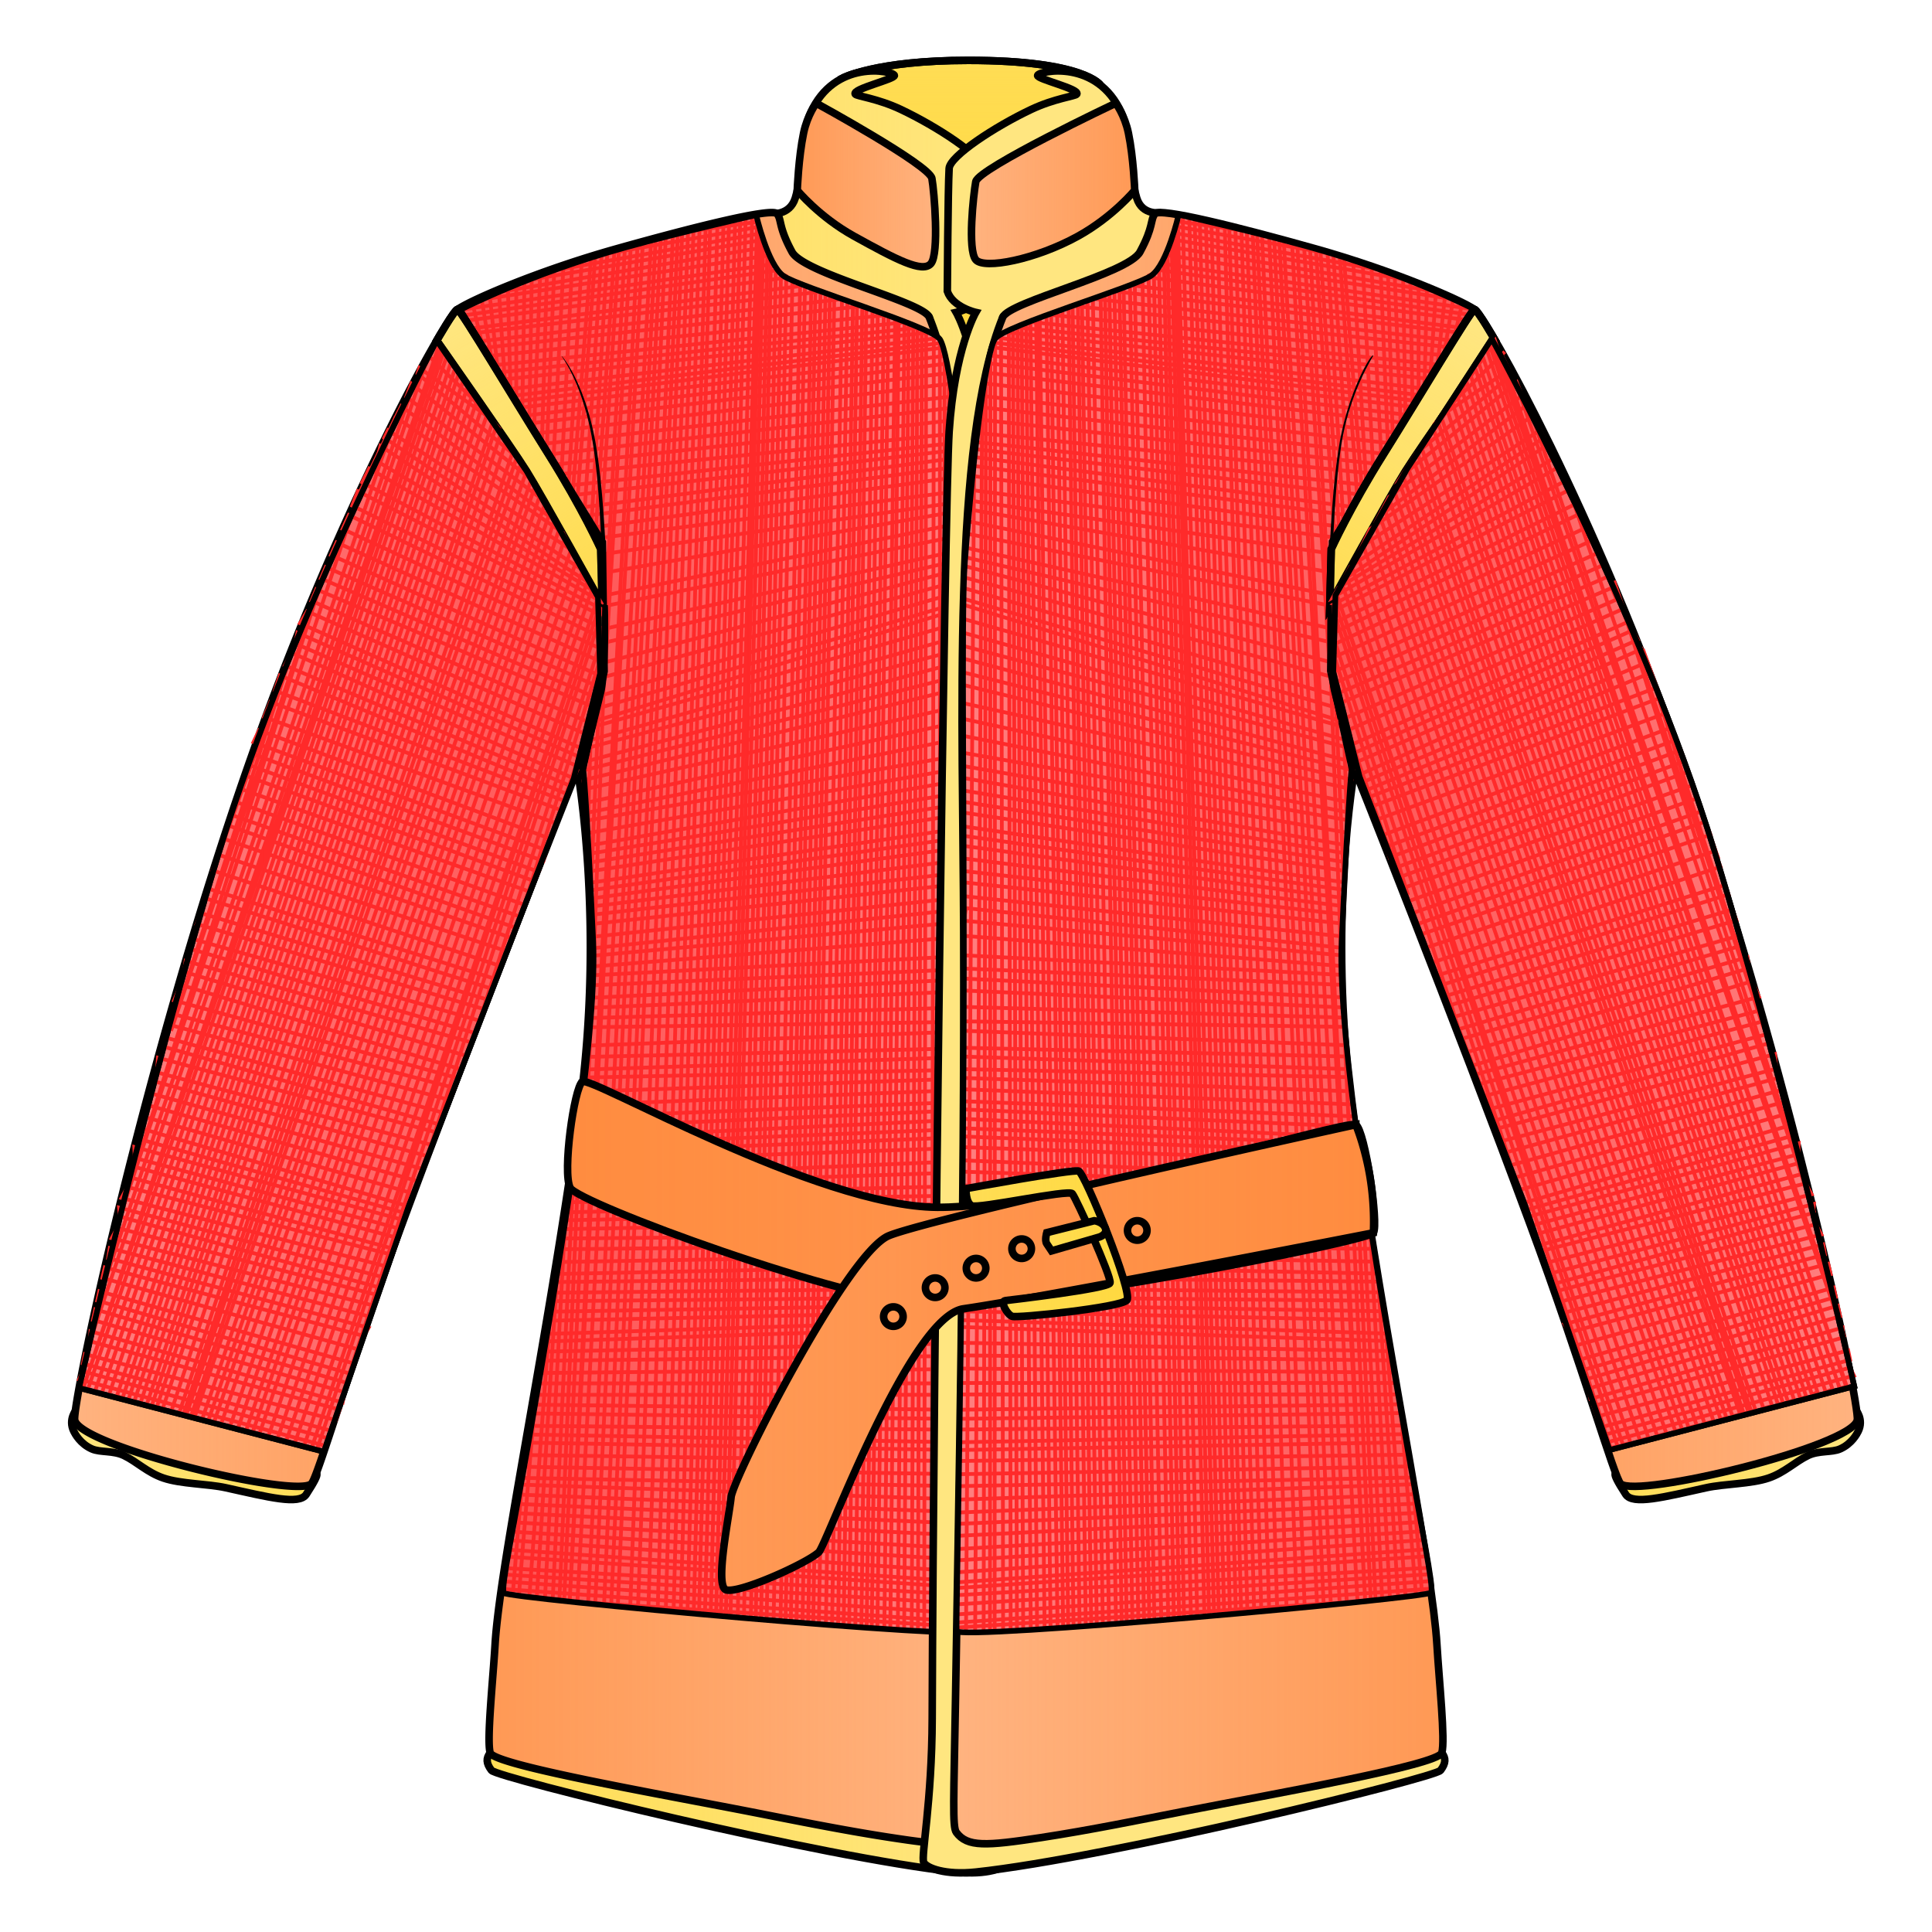 <svg xmlns="http://www.w3.org/2000/svg" xmlns:xlink="http://www.w3.org/1999/xlink" viewBox="0 0 256 256">
    <defs>
        <linearGradient id="innoGrad8">
            <stop offset="0" stop-color="#ff2a2a" stop-opacity="0"/>
            <stop offset="1" stop-color="#ff2a2a" stop-opacity=".502"/>
        </linearGradient>
        <linearGradient id="innoGrad7">
            <stop offset="0" stop-color="#ff7f2a" stop-opacity="0"/>
            <stop offset="1" stop-color="#ff7f2a" stop-opacity=".502"/>
        </linearGradient>
        <linearGradient id="innoGrad6">
            <stop offset="0" stop-color="#ff7f2a" stop-opacity="0"/>
            <stop offset=".543" stop-color="#ff7f2a" stop-opacity=".502"/>
            <stop offset="1" stop-color="#ff7f2a" stop-opacity="0"/>
        </linearGradient>
        <linearGradient id="innoGrad5">
            <stop offset="0" stop-color="#ff7f2a" stop-opacity=".502"/>
            <stop offset="1" stop-color="#ff7f2a" stop-opacity="0"/>
        </linearGradient>
        <linearGradient id="innoGrad4">
            <stop offset="0" stop-color="#ff2a2a" stop-opacity=".502"/>
            <stop offset="1" stop-color="#ff2a2a" stop-opacity="0"/>
        </linearGradient>
        <linearGradient id="innoGrad3">
            <stop offset="0" stop-color="#ff7f2a" stop-opacity="0"/>
            <stop offset=".457" stop-color="#ff7f2a" stop-opacity=".502"/>
            <stop offset="1" stop-color="#ff7f2a" stop-opacity="0"/>
        </linearGradient>
        <linearGradient id="innoGrad2">
            <stop offset="0" stop-color="#ffd42a" stop-opacity=".502"/>
            <stop offset="1" stop-color="#ffd42a" stop-opacity="0"/>
        </linearGradient>
        <linearGradient id="innoGrad1">
            <stop offset="0" stop-color="#ffd42a" stop-opacity="0"/>
            <stop offset="1" stop-color="#ffd42a" stop-opacity=".502"/>
        </linearGradient>
        <linearGradient id="linearGradient870" x1="146.395" x2="146.395" y1="7.266" y2="33.153" gradientUnits="userSpaceOnUse" xlink:href="#innoGrad1"/>
        <linearGradient id="linearGradient903" x1="9.008" x2="42.49" y1="192.667" y2="192.667" gradientUnits="userSpaceOnUse" xlink:href="#innoGrad1"/>
        <linearGradient id="linearGradient926" x1="64.056" x2="134.172" y1="128.78" y2="128.78" gradientUnits="userSpaceOnUse" xlink:href="#innoGrad2"/>
        <linearGradient id="linearGradient957" x1="9.378" x2="130.124" y1="136.237" y2="136.237" gradientUnits="userSpaceOnUse" xlink:href="#innoGrad3"/>
        <linearGradient id="linearGradient990" x1="73.222" x2="130" y1="122.392" y2="122.392" gradientUnits="userSpaceOnUse" xlink:href="#innoGrad4"/>
        <linearGradient id="linearGradient1013" x1="105.133" x2="124.472" y1="24.439" y2="24.439" gradientUnits="userSpaceOnUse" xlink:href="#innoGrad5"/>
        <linearGradient id="linearGradient1044" x1="61.007" x2="80.177" y1="41.051" y2="73.384" gradientUnits="userSpaceOnUse" xlink:href="#innoGrad1"/>
        <linearGradient id="linearGradient1078" x1="213.51" x2="246.991" y1="192.668" y2="192.668" gradientUnits="userSpaceOnUse" xlink:href="#innoGrad2"/>
        <linearGradient id="linearGradient1116" x1="125.877" x2="246.622" y1="136.239" y2="136.239" gradientUnits="userSpaceOnUse" xlink:href="#innoGrad6"/>
        <linearGradient id="linearGradient1158" x1="128.226" x2="150.867" y1="24.235" y2="24.235" gradientUnits="userSpaceOnUse" xlink:href="#innoGrad7"/>
        <linearGradient id="linearGradient1189" x1="176.202" x2="197.667" y1="78.831" y2="44.899" gradientUnits="userSpaceOnUse" xlink:href="#innoGrad2"/>
        <linearGradient id="linearGradient1212" x1="126.379" x2="195.904" y1="122.343" y2="122.343" gradientUnits="userSpaceOnUse" xlink:href="#innoGrad8"/>
        <linearGradient id="linearGradient1248" x1="176.292" x2="246.147" y1="118.376" y2="118.376" gradientUnits="userSpaceOnUse" xlink:href="#innoGrad4"/>
        <linearGradient id="linearGradient1250" x1="10.036" x2="79.891" y1="118.612" y2="118.612" gradientUnits="userSpaceOnUse" xlink:href="#innoGrad8"/>
        <linearGradient id="linearGradient1273" x1="74.704" x2="182.646" y1="158.153" y2="158.153" gradientUnits="userSpaceOnUse" xlink:href="#innoGrad5"/>
        <linearGradient id="linearGradient1296" x1="95.127" x2="182.518" y1="179.838" y2="179.838" gradientUnits="userSpaceOnUse" xlink:href="#innoGrad7"/>
        <linearGradient id="linearGradient1319" x1="127.498" x2="149.903" y1="164.799" y2="164.799" gradientUnits="userSpaceOnUse" xlink:href="#innoGrad1"/>
        <linearGradient id="linearGradient1342" x1="138.057" x2="147.017" y1="163.788" y2="163.788" gradientUnits="userSpaceOnUse" xlink:href="#innoGrad1"/>
    </defs>
    <g stroke="#000" stroke-miterlimit="10">
        <path fill="#fd5" d="M111.611 10.374S116.023 8 128.292 8c15.517 0 17.546 3.302 17.546 3.302L127.69 57.359z"/>
        <path fill="url(#linearGradient870)" d="M111.611 10.374S116.023 8 128.292 8c15.517 0 17.546 3.302 17.546 3.302L127.69 57.359z"/>
    </g>
    <g>
        <path fill="#ffe680" d="M41.877 194.915c.385-.673-9.014.837-17.015-1.391-8.001-2.228-14.746-6.734-14.746-6.734s-1.13 1.284-.33 2.885c.143.286.842 1.644 2.405 2.325 1.1.478 2.811.177 4.25.872 1.698.819 3.089 2.254 5.213 2.978 2.331.793 5.878.757 8.259 1.283 5.697 1.26 9.735 2.311 10.667.882 2.406-3.688.912-2.427 1.297-3.1z"/>
        <path fill="url(#linearGradient903)" stroke="#000" stroke-miterlimit="10" d="M41.877 194.915c.385-.673-9.014.837-17.015-1.391-8.001-2.228-14.746-6.734-14.746-6.734s-1.13 1.284-.33 2.885c.143.286.842 1.644 2.405 2.325 1.1.478 2.811.177 4.25.872 1.698.819 3.089 2.254 5.213 2.978 2.331.793 5.878.757 8.259 1.283 5.697 1.26 9.735 2.311 10.667.882 2.406-3.688.912-2.427 1.297-3.1z"/>
        <path fill="#ffe680" d="M102.156 28.313s-.603 8.038 4.903 11.242c5.147 2.996 15.575 1.479 16.078 2.486 1.042 2.085 6.135 198.717 4.852 199.68-.513.383-9.069.082-21.331-2.087-18.413-3.255-41.15-8.111-41.705-7.382-.555.729-.555 1.368.167 2.33.722.964 44.054 11.613 61.588 13.473 4.045.43 6.52-.53 6.896-1.282.388-.776-1.088-7.946-1.122-19.086-.143-46.396-1.665-161.629-2.246-170.488-.722-10.986-3.529-15.804-3.529-15.804s3.047-.677 3.771-2.801c0 0-.081-13.633-.241-16.279-.098-1.618-6.035-5.527-10.886-7.819-3.084-1.457-5.838-1.755-6.023-2.021-.473-.685 5.361-2.008 5.181-2.489-.233-.622-7.919-2.186-11.117 4.996-1.25 2.811-1.026 8.07-2.015 11.262-.742 2.39-3.221 2.068-3.221 2.069z"/>
        <path fill="url(#linearGradient926)" stroke="#000" stroke-miterlimit="10" d="M102.156 28.313s-.603 8.038 4.903 11.242c5.147 2.996 15.575 1.479 16.078 2.486 1.042 2.085 6.135 198.717 4.852 199.68-.513.383-9.069.082-21.331-2.087-18.413-3.255-41.15-8.111-41.705-7.382-.555.729-.555 1.368.167 2.33.722.964 44.054 11.613 61.588 13.473 4.045.43 6.52-.53 6.896-1.282.388-.776-1.088-7.946-1.122-19.086-.143-46.396-1.665-161.629-2.246-170.488-.722-10.986-3.529-15.804-3.529-15.804s3.047-.677 3.771-2.801c0 0-.081-13.633-.241-16.279-.098-1.618-6.035-5.527-10.886-7.819-3.084-1.457-5.838-1.755-6.023-2.021-.473-.685 5.361-2.008 5.181-2.489-.233-.622-7.919-2.186-11.117 4.996-1.25 2.811-1.026 8.07-2.015 11.262-.742 2.39-3.221 2.068-3.221 2.069z"/>
        <path fill="#ffb380" d="M9.903 188.18c.802 3.527 29.26 10.359 31.345 8.435.851-.785 5.035-15.538 12.002-34.364 10.111-27.324 23.256-60.306 23.256-60.306s3.646 20.487.32 44.747a696.942 696.942 0 0 1-1.164 8.129c-4.141 27.796-9.478 53.285-10.062 63.083-.287 4.799-1.128 12.743-.647 14.349.481 1.603 21.9 5.362 34.324 7.782 5.527 1.077 12.247 2.457 18.782 3.455 7.329 1.118 9.779 1.263 11.221-.687.543-.734.334-4.392.112-17.684-.414-24.753-1.203-64.836-1.083-101.764.088-27.425 1.625-64.573-5.173-81.314-.848-2.087-16.615-5.757-18.191-8.661-1.837-3.383-1.334-4.211-1.977-5.053-.642-.841-11.087 1.771-21.332 4.651-10.391 2.921-19.325 6.821-21.01 8.02-1.685 1.199-16.045 27.019-27.746 60.465-13.778 39.391-23.411 84.808-22.977 86.717z"/>
        <path fill="url(#linearGradient957)" stroke="#000" stroke-miterlimit="10" d="M9.903 188.18c.802 3.527 29.26 10.359 31.345 8.435.851-.785 5.035-15.538 12.002-34.364 10.111-27.324 23.256-60.306 23.256-60.306s3.646 20.487.32 44.747a696.942 696.942 0 0 1-1.164 8.129c-4.141 27.796-9.478 53.285-10.062 63.083-.287 4.799-1.128 12.743-.647 14.349.481 1.603 21.9 5.362 34.324 7.782 5.527 1.077 12.247 2.457 18.782 3.455 7.329 1.118 9.779 1.263 11.221-.687.543-.734.334-4.392.112-17.684-.414-24.753-1.203-64.836-1.083-101.764.088-27.425 1.625-64.573-5.173-81.314-.848-2.087-16.615-5.757-18.191-8.661-1.837-3.383-1.334-4.211-1.977-5.053-.642-.841-11.087 1.771-21.332 4.651-10.391 2.921-19.325 6.821-21.01 8.02-1.685 1.199-16.045 27.019-27.746 60.465-13.778 39.391-23.411 84.808-22.977 86.717z"/>
        <path fill="#ff8080" d="M66.742 211.074c.387.72 62.78 6.385 62.875 5.094.095-1.291-.749-39.698-.93-77.286-.142-29.399.368-57.507-.156-64.313-1.193-15.508-2.836-27.887-3.994-29.622-1.158-1.735-18.659-6.902-20.742-8.402-2.083-1.5-3.592-8.046-3.592-8.046s-9.62 2.166-17.116 4.229c-12.951 3.566-22.08 8.319-22.08 8.319l18.928 30.754.239 17.163-2.886 13.029s.372 2.725 1.314 22.807c.604 12.874-4.768 44.538-8.467 65.725-2.071 11.862-3.78 19.829-3.393 20.549z"/>
        <path fill="none" stroke="#ff2a2a" stroke-linejoin="round" stroke-miterlimit="10" stroke-width=".5" d="M62.633 40.254l1.294 5.542 1.248 2.027-1.344-8.126 1.071-.482 1.06 9.887.941 1.53-.789-11.946 1.189-.504.338 13.648.77 1.252-.001-15.356 1.088-.437-.287 16.74.925 1.508.324-18.625 1.113-.425-.809 20.417 1.047 1.701.661-22.453.972-.355-.996 23.845.885 1.437 1.319-25.71 1.163-.398-1.416 27.841.94 1.526 1.746-29.794 1.223-.395-2.394 30.878.602 1.224 2.352-32.278.843-.259-2.257 34.061.921 1.496 2.103-35.79.941-.273-2.47 36.996.563 1.616 2.506-38.788.779-.213-2.623 48.998v7.152l3.414-56.373.889-.235-8.992 179.869 9.697-180.063 1.093-.282L76.5 212.337l1.424.146 8.947-180.758.679-.172-8.687 181.026 1.173.117 8.176-181.315.952-.236-8.184 181.644.879.087 7.954-181.898.577-.141-6.886 182.198 1.028.099 6.641-182.493.721-.173-5.988 182.796 1.239.117L92.689 30.27l.816-.261-5.29 183.47 1.037.096 4.849-183.646.962-.229-4.865 183.962.894.082 4.773-184.235.731-.173-4.677 184.474.706.072 4.78-184.735.678-.158-4.677 184.955.763.076 4.627-185.126.873-.27-4.793 185.453.63.061 4.815-185.159.369 1.338-4.521 183.873.62.059 4.36-182.485.527 1.415-3.929 181.143.831.082 3.578-180.14.645 1.156-3.311 179.052.647.064 3.344-178.256.706.295-3.349 178.007.744.076 3.41-177.494 1.028.36-3.518 177.205.917.082 3.238-176.973.838.302-3.409 176.72.696.062 3.27-176.561.66.236-3.171 176.382.79.068 3.046-176.205.586.213-2.876 176.048.668.056 2.786-175.901 1.025.363-3.065 175.592.93.077 2.856-175.415.731.268-2.768 175.206.802.065 2.504-175.091.696.287-2.463 174.855.724.057 2.272-174.763.82.292-2.273 174.525.8.065 2.176-174.337.796.288-2.268 174.094.673.052 2.204-173.923.896.332-2.357 173.635.923.071 1.91-173.526.76.291-1.879 173.278.996.073 1.436-173.134.612.246-1.208 172.943 1.001.058.753-172.775.593.256-.52 172.657.835-.045.248-172.358 1.024.522-.271 171.897 1.122.126-.05-171.411.612 1.711.056 169.646.838.023-.314-166.907.508 3.208.933 163.72 1.209.01-1.074-155.231"/>
        <path fill="none" stroke="#ff2a2a" stroke-linejoin="round" stroke-miterlimit="10" stroke-width=".5" d="M100.427 29.381l-9.583 1.341-11.365 3.062 21.132-3.735.26.862-27.617 4.955-3.377 1.273 31.27-5.384.353.977-35.423 5.97-2.246.995 38.124-5.866.573 1.14-41.521 6.08.455.739 41.598-5.996 1.136.992-42.307 5.698.635 1.032 44.105-5.688 2.164.804-45.887 5.505.884 1.068 47.774-5.584 2.681.946-50.138 5.523.886 1.058 52.512-5.41 2.529.953-54.506 5.707.586.952 55.668-5.947 1.41.647-56.502 6.236.789 1.282 56.909-6.782.387.657-56.757 7 .472.767 56.494-7.151.284 1.089-56.285 6.864.653 1.06 55.856-6.892.237 1.246-55.461 6.673 1.022 1.313 54.68-6.571.259 1.681-54.285 6.301.856 1.39 53.64-6.206.218 1.633-53.034 5.912.775 1.26 52.48-5.4.145 1.224-51.685 5.702.772 1.255 51.021-6.024.116 1.05-50.127 6.615.67 1.088 49.584-6.53.139 1.328-48.774 6.746.526 1.449 48.433-6.33.135 1.411-47.657 6.988-.089 2.501 47.854-8.325.142 1.578-47.907 9.746-.144 1.438 48.193-9.544.153 1.858-48.202 10.665v1.834l48.302-11.245.085 1.171-48.528 12.74-.184 1.949 48.785-13.193.043 1.414-49.072 14.193-.48 1.721 49.583-14.499.013.801-49.862 15.348-.549.864 50.433-14.347.015 1.833-50.607 14.2-.22.997 50.835-13.448.004 1.667-51.248 13.626.103 1.071 51.146-12.863-.001 1.666-51.485 12.584.215 1.181 51.267-11.349-.006 2.084-51.139 11.078.084 1.329 51.047-10.157-.009 2.251-50.976 8.927.096 1.656 50.873-8.834-.008 1.584-50.772 8.917.06 1.085 50.706-8.336-.007 1.501-50.638 7.993.062 1.16 50.57-7.737-.008 1.834-50.484 7.421.05.997 50.429-7.168-.005 1.333-50.37 6.919.053 1.073 50.31-6.324-.004 1.666-50.253 5.739.059 1.225 50.188-5.465-.004 1.832-50.104 5.326.062 1.514 49.747-5.254.287 1.666-50.019 4.583-.007 1.418 50.024-4.001-.002 2.584-50.052 2.592-.05 1.322 50.102-2.164v1.334l-50.191 2.49-.088 1.331 50.281-2.238.004 2.167-50.386 1.423-.101 1.227 50.493-.733.004 1.249-50.722 1.917-.15 1.493 50.882-1.16.005 1.167-51.067 1.669-.119 1.058 51.195-1.058.007 1.164-51.421 1.767-.213 1.738 51.644-2.004.01 1.583-51.855 2.01-.178 1.366 52.04-2.292.01 1.251-52.238 2.46-.122.895 52.37-2.106.008 1.085-52.527 2.097-.159 1.144 52.697-1.824.016 1.747-53.024 2.259-.147 1.002 53.185-1.759.016 1.833-53.396 1.251-.136.915 53.545-.915.011 1.084-53.757 1.163-.16 1.054 53.928-1.054.013 1.251-54.122.98-.193 1.246 54.335-.475.014 1.336-54.572.56.13 1.687 54.457-.917.018 1.415-55.126 1.088-.173 1.069 55.317-.569.017 1.413-55.565.576-.184 1.123 55.764-.528.012.998-56.005.915-.198 1.197 56.215-1.197.015 1.169-56.524 1.783-.168.999 56.704-1.869.027 2.086-56.957 1.121.188 1.213 56.793-.665.023 1.745-57.487.543-.235 1.376h57.75l.022 1.515H71.127l-.226 1.308 58.29.716.018 1.209-58.509-.764-.286 1.646 58.816.535.026 1.688-59.043-1.073-.188 1.073 59.246 1.027.024 1.456-59.56-.842-.278 1.558 59.865 1.03.025 1.586-60.157-1.142-.161.888 60.346 2.036.027 1.714-60.614-2.431-.227 1.239 60.866 2.694.026 1.583-61.116-3.06-.226 1.224 61.369 3.587.025 1.496-61.62-3.844-.209 1.144 61.854 4.286.021 1.332-62.099-4.373-.161.917 62.272 4.205.062.952-62.591-3.633-.132.854 62.692 3.994.017 1.333-62.834-4.417-.087 1 62.931 4.501.004.659-54.917-3.564"/>
        <path fill="none" stroke="#ff2a2a" stroke-linejoin="round" stroke-miterlimit="10" stroke-width=".5" d="M74.743 212.151l3.515-75.862-1.28 10.886-2.859 64.909-.886-.097 2.827-57.98-1.191 8.063-2.664 49.802-1.084-.125 2.694-42.976-.96 5.861-2.719 36.998-1.385-.179 2.026-24.607-1.544 8.751-1.296 15.741M78.64 128.053l1.396-38.463-.638 2.877-1.126 25.526-.411-7.625.452-13.969"/>
        <path fill="url(#linearGradient990)" stroke="#000" stroke-miterlimit="10" stroke-width=".75" d="M66.742 211.074c.387.72 62.78 6.385 62.875 5.094.095-1.291-.749-39.698-.93-77.286-.142-29.399.368-57.507-.156-64.313-1.193-15.508-2.836-27.887-3.994-29.622-1.158-1.735-18.659-6.902-20.742-8.402-2.083-1.5-3.592-8.046-3.592-8.046s-9.62 2.166-17.116 4.229c-12.951 3.566-22.08 8.319-22.08 8.319l18.928 30.754.239 17.163-2.886 13.029s.372 2.725 1.314 22.807c.604 12.874-4.768 44.538-8.467 65.725-2.071 11.862-3.78 19.829-3.393 20.549z"/>
        <path fill="#ffb380" d="M108.161 13.677s14.998 8.197 15.32 9.96c.321 1.764.981 9.958-.121 11.281-1.097 1.316-4.627-.54-10.208-3.629-4.621-2.558-7.512-6.079-7.512-6.079s.166-4.34.841-7.587c.502-2.413 1.68-3.946 1.68-3.946z"/>
        <path fill="url(#linearGradient1013)" stroke="#000" stroke-miterlimit="10" d="M108.161 13.677s14.998 8.197 15.32 9.96c.321 1.764.981 9.958-.121 11.281-1.097 1.316-4.627-.54-10.208-3.629-4.621-2.558-7.512-6.079-7.512-6.079s.166-4.34.841-7.587c.502-2.413 1.68-3.946 1.68-3.946z"/>
        <path fill="#ffe680" stroke="#000" stroke-miterlimit="10" d="M57.869 45.131s9.886 14.085 11.888 17.28c2.001 3.195 10.037 17.723 10.037 17.723l-.195-7.379s-2.452-5.433-6.942-12.589c-4.49-7.156-11.628-19.17-12.029-19.168-.401.002-2.759 4.133-2.759 4.133z"/>
        <path fill="url(#linearGradient1044)" stroke="#000" stroke-miterlimit="10" d="M57.869 45.131s9.886 14.085 11.888 17.28c2.001 3.195 10.037 17.723 10.037 17.723l-.195-7.379s-2.452-5.433-6.942-12.589c-4.49-7.156-11.628-19.17-12.029-19.168-.401.002-2.759 4.133-2.759 4.133z"/>
    </g>
    <g>
        <path fill="#ffe680" d="M214.122 194.916c-.385-.673 9.015.837 17.016-1.391 8.001-2.228 14.745-6.734 14.745-6.734s1.131 1.283.33 2.885c-.143.286-.842 1.643-2.404 2.324-1.1.479-2.812.178-4.25.872-1.698.82-3.089 2.255-5.213 2.978-2.33.793-5.878.757-8.26 1.283-5.696 1.261-9.734 2.312-10.667.883-2.405-3.689-.911-2.427-1.297-3.1z"/>
        <path fill="url(#linearGradient1078)" stroke="#000" stroke-miterlimit="10" d="M214.122 194.916c-.385-.673 9.015.837 17.016-1.391 8.001-2.228 14.745-6.734 14.745-6.734s1.131 1.283.33 2.885c-.143.286-.842 1.643-2.404 2.324-1.1.479-2.812.178-4.25.872-1.698.82-3.089 2.255-5.213 2.978-2.33.793-5.878.757-8.26 1.283-5.696 1.261-9.734 2.312-10.667.883-2.405-3.689-.911-2.427-1.297-3.1z"/>
        <path fill="#ffe680" d="M153.836 28.171s.61 8.18-4.896 11.384c-5.147 2.996-15.574 1.479-16.078 2.487-1.042 2.085-6.134 198.716-4.851 199.679.513.384 9.069.083 21.331-2.086 18.412-3.256 41.149-8.112 41.705-7.383.556.729.556 1.368-.166 2.331-.722.963-44.055 11.613-61.587 13.473-4.046.429-6.521-.531-6.896-1.283-.388-.776 1.089-7.945 1.123-19.086.142-46.395 1.664-161.629 2.246-170.488.722-10.986 3.529-15.804 3.529-15.804s-3.046-.677-3.77-2.801c0 0 .08-13.633.24-16.279.098-1.618 6.035-5.527 10.886-7.819 3.084-1.457 5.839-1.755 6.022-2.021.473-.685-5.361-2.008-5.181-2.489.233-.622 7.92-2.186 11.116 4.996 1.251 2.81 1.026 8.07 2.015 11.262.74 2.391 3.212 1.926 3.212 1.927z"/>
        <path fill="#ffe680" stroke="#000" stroke-miterlimit="10" d="M153.836 28.171s.61 8.18-4.896 11.384c-5.147 2.996-15.574 1.479-16.078 2.487-1.042 2.085-6.134 198.716-4.851 199.679.513.384 9.069.083 21.331-2.086 18.412-3.256 41.149-8.112 41.705-7.383.556.729.556 1.368-.166 2.331-.722.963-44.055 11.613-61.587 13.473-4.046.429-6.521-.531-6.896-1.283-.388-.776 1.089-7.945 1.123-19.086.142-46.395 1.664-161.629 2.246-170.488.722-10.986 3.529-15.804 3.529-15.804s-3.046-.677-3.77-2.801c0 0 .08-13.633.24-16.279.098-1.618 6.035-5.527 10.886-7.819 3.084-1.457 5.839-1.755 6.022-2.021.473-.685-5.361-2.008-5.181-2.489.233-.622 7.92-2.186 11.116 4.996 1.251 2.81 1.026 8.07 2.015 11.262.74 2.391 3.212 1.926 3.212 1.927z"/>
        <path fill="#ffb380" d="M246.097 188.18c-.802 3.528-29.26 10.359-31.345 8.435-.851-.785-5.035-15.537-12.002-34.364-10.111-27.323-23.257-60.305-23.257-60.305s-3.645 20.487-.32 44.748c.373 2.723.764 5.437 1.165 8.128 4.141 27.796 9.477 53.285 10.062 63.083.286 4.799 1.129 12.744.647 14.349-.481 1.604-21.9 5.363-34.324 7.783-5.526 1.077-12.247 2.456-18.782 3.454-7.329 1.119-9.779 1.264-11.22-.687-.543-.734-.334-4.392-.112-17.683.414-24.753 1.203-64.836 1.083-101.764-.089-27.425-1.627-64.573 5.172-81.314.848-2.087 16.614-5.757 18.191-8.661 1.838-3.383 1.335-4.211 1.977-5.053.642-.841 11.087 1.771 21.331 4.651 10.391 2.921 19.325 6.821 21.011 8.02 1.685 1.199 16.045 27.019 27.746 60.465 13.777 39.389 23.41 84.807 22.977 86.715z"/>
        <path fill="url(#linearGradient1116)" stroke="#000" stroke-miterlimit="10" d="M246.097 188.18c-.802 3.528-29.26 10.359-31.345 8.435-.851-.785-5.035-15.537-12.002-34.364-10.111-27.323-23.257-60.305-23.257-60.305s-3.645 20.487-.32 44.748c.373 2.723.764 5.437 1.165 8.128 4.141 27.796 9.477 53.285 10.062 63.083.286 4.799 1.129 12.744.647 14.349-.481 1.604-21.9 5.363-34.324 7.783-5.526 1.077-12.247 2.456-18.782 3.454-7.329 1.119-9.779 1.264-11.22-.687-.543-.734-.334-4.392-.112-17.683.414-24.753 1.203-64.836 1.083-101.764-.089-27.425-1.627-64.573 5.172-81.314.848-2.087 16.614-5.757 18.191-8.661 1.838-3.383 1.335-4.211 1.977-5.053.642-.841 11.087 1.771 21.331 4.651 10.391 2.921 19.325 6.821 21.011 8.02 1.685 1.199 16.045 27.019 27.746 60.465 13.777 39.389 23.41 84.807 22.977 86.715z"/>
        <path fill="#ffb380" d="M147.839 13.677s-18.223 8.631-18.544 10.395c-.32 1.764-1.102 9.022 0 10.345 1.097 1.316 7.972-.039 13.552-3.127 4.621-2.558 7.513-6.079 7.513-6.079s-.165-4.34-.841-7.587c-.502-2.414-1.68-3.947-1.68-3.947z"/>
        <path fill="url(#linearGradient1158)" stroke="#000" stroke-miterlimit="10" d="M147.839 13.677s-18.223 8.631-18.544 10.395c-.32 1.764-1.102 9.022 0 10.345 1.097 1.316 7.972-.039 13.552-3.127 4.621-2.558 7.513-6.079 7.513-6.079s-.165-4.34-.841-7.587c-.502-2.414-1.68-3.947-1.68-3.947z"/>
        <path fill="#ff8080" d="M189.637 211.025c-.387.72-62.78 6.385-62.875 5.094-.095-1.291.749-39.698.93-77.286.142-29.399-.368-57.507.156-64.313 1.194-15.508 2.836-27.887 3.995-29.622 1.159-1.735 18.659-6.902 20.742-8.402 2.083-1.5 3.592-8.046 3.592-8.046s9.62 2.166 17.116 4.229c12.951 3.566 22.08 8.319 22.08 8.319l-18.928 30.754-.239 17.163 2.886 13.029s-.372 2.725-1.314 22.807c-.604 12.874 4.768 44.538 8.467 65.725 2.069 11.862 3.778 19.83 3.392 20.549z"/>
        <path fill="none" stroke="#ff2a2a" stroke-linejoin="round" stroke-miterlimit="10" stroke-width=".5" d="M193.746 40.202l-1.294 5.542-1.248 2.027 1.344-8.126-1.071-.482-1.06 9.886-.941 1.53.789-11.946-1.189-.504-.338 13.648-.77 1.252.001-15.356-1.088-.437.287 16.741-.925 1.507-.324-18.625-1.113-.425.809 20.417-1.047 1.701-.661-22.453-.972-.355.996 23.845-.885 1.437-1.319-25.71-1.164-.398 1.416 27.841-.939 1.526-1.746-29.794-1.223-.394 2.394 30.878-.602 1.223-2.352-32.278-.843-.258 2.257 34.06-.921 1.497-2.103-35.79-.941-.274 2.47 36.996-.563 1.617-2.506-38.789-.779-.212 2.623 48.998v7.151l-3.414-56.373-.889-.234 8.992 179.869-9.697-180.064-1.093-.281 9.775 180.451-1.424.147-8.947-180.759-.679-.172 8.687 181.026-1.173.118-8.176-181.315-.952-.237 8.183 181.644-.878.087-7.955-181.898-.576-.141 6.886 182.198-1.028.099-6.641-182.493-.721-.173 5.988 182.796-1.239.117-5.545-183.111-.815-.26 5.29 183.47-1.037.095-4.849-183.646-.963-.229 4.866 183.962-.894.082-4.773-184.235-.731-.172 4.677 184.473-.706.072-4.78-184.735-.678-.157 4.677 184.955-.763.075-4.627-185.126-.873-.27 4.793 185.453-.63.061-4.815-185.159-.37 1.339 4.522 183.873-.62.058-4.361-182.485-.526 1.415 3.929 181.144-.831.082-3.578-180.141-.645 1.157 3.311 179.051-.647.064-3.345-178.255-.705.294 3.349 178.007-.744.076-3.41-177.494-1.028.361 3.518 177.204-.917.082-3.238-176.972-.838.301 3.409 176.721-.696.061-3.27-176.56-.66.235 3.171 176.382-.79.068-3.046-176.204-.586.212 2.876 176.048-.668.056-2.786-175.901-1.025.363 3.065 175.592-.93.077-2.856-175.414-.731.267 2.768 175.206-.802.065-2.504-175.09-.696.286 2.463 174.855-.724.058-2.272-174.764-.821.293 2.274 174.524-.8.065-2.176-174.337-.797.289 2.269 174.093-.673.053-2.204-173.924-.896.333 2.357 173.634-.923.071-1.91-173.526-.76.291 1.879 173.279-.996.072-1.437-173.133-.611.245 1.208 172.944-1.001.057-.753-172.775-.594.256.521 172.657-.835-.045-.248-172.358-1.024.522.271 171.898-1.122.126.05-171.412-.613 1.711-.055 169.646-.838.023.314-166.907-.508 3.209-.933 163.719-1.209.011 1.074-155.231"/>
        <path fill="none" stroke="#ff2a2a" stroke-linejoin="round" stroke-miterlimit="10" stroke-width=".5" d="M155.952 29.329l9.583 1.34 11.365 3.062-21.132-3.735-.26.862 27.617 4.955 3.377 1.273-31.271-5.383-.352.977 35.423 5.969 2.246.996-38.124-5.867-.573 1.14 41.521 6.081-.455.738-41.598-5.995-1.136.991 42.307 5.699-.636 1.031-44.104-5.688-2.164.804 45.887 5.505-.884 1.068-47.775-5.584-2.68.946 50.137 5.523-.885 1.058-52.512-5.409-2.529.953 54.506 5.706-.586.952-55.668-5.947-1.41.648 56.501 6.235-.789 1.282-56.908-6.782-.387.657 56.757 7.001-.472.767-56.494-7.152-.284 1.089 56.285 6.864-.653 1.061-55.856-6.893-.237 1.246 55.461 6.673-1.022 1.313-54.68-6.57-.26 1.681 54.286 6.301-.856 1.39-53.641-6.207-.217 1.633 53.034 5.913-.776 1.259-52.479-5.4-.146 1.224 51.686 5.702-.772 1.256-51.021-6.024-.116 1.049 50.127 6.616-.67 1.088-49.584-6.53-.138 1.327 48.773 6.746-.526 1.45-48.433-6.331-.136 1.411 47.658 6.988.089 2.501-47.854-8.325-.142 1.578 47.907 9.746.144 1.438-48.193-9.543-.153 1.857 48.202 10.666v1.833L127.9 73.837l-.086 1.171 48.529 12.741.184 1.949-48.784-13.194-.044 1.414 49.072 14.193.48 1.721-49.583-14.499-.013.801 49.862 15.348.549.864L127.633 82l-.015 1.833 50.607 14.2.22.996-50.835-13.447-.004 1.667 51.248 13.625-.103 1.071-51.147-12.863.001 1.667 51.486 12.583-.215 1.181-51.266-11.348.006 2.084 51.138 11.078-.084 1.328-51.047-10.156.009 2.25 50.976 8.927-.096 1.657-50.873-8.835.007 1.585 50.773 8.916-.06 1.085-50.706-8.335.007 1.5 50.638 7.994-.062 1.159-50.57-7.736.008 1.834 50.484 7.42-.05.997-50.429-7.167.005 1.333 50.37 6.918-.053 1.074-50.311-6.325.006 1.666 50.252 5.739-.059 1.225-50.188-5.464.005 1.832 50.103 5.326-.062 1.513L128 120.333l-.288 1.667 50.019 4.583.008 1.417-50.024-4 .002 2.583 50.052 2.592.05 1.322-50.102-2.164-.001 1.334 50.192 2.49.088 1.331-50.281-2.238-.005 2.167 50.387 1.423.101 1.227-50.493-.733-.004 1.249 50.722 1.917.15 1.493-50.882-1.16-.005 1.167 51.067 1.669.119 1.059-51.195-1.059-.007 1.164 51.421 1.768.213 1.737-51.643-2.004-.011 1.583 51.855 2.011.178 1.365-52.041-2.292-.009 1.251 52.238 2.46.122.895-52.369-2.106-.009 1.085 52.527 2.098.159 1.143-52.697-1.824-.016 1.747 53.024 2.259.147 1.003-53.184-1.76-.017 1.833 53.396 1.251.136.915-53.545-.915-.011 1.084 53.757 1.163.16 1.055-53.929-1.055-.013 1.251 54.123.98.193 1.247-54.335-.476-.014 1.336 54.572.56-.13 1.687-54.458-.917-.016 1.415 55.125 1.088.173 1.069-55.317-.569-.017 1.413 55.565.576.184 1.123-55.764-.528-.012.998 56.005.915.198 1.197-56.215-1.197-.015 1.169 56.524 1.783.168.999-56.704-1.869-.028 2.086 56.957 1.121-.187 1.213-56.793-.665-.024 1.745 57.488.543.235 1.376h-57.75l-.022 1.516h58.034l.226 1.307-58.29.716-.018 1.209 58.509-.764.286 1.646-58.816.535-.026 1.688 59.043-1.073.188 1.073-59.247 1.027-.023 1.456 59.56-.842.278 1.559-59.865 1.029-.025 1.586 60.156-1.142.162.888-60.346 2.036-.028 1.714 60.615-2.431.227 1.24-60.866 2.693-.026 1.583 61.116-3.06.226 1.224-61.37 3.587-.024 1.496 61.62-3.844.209 1.144-61.854 4.286-.021 1.332 62.099-4.373.161.917-62.272 4.205-.062.952 62.591-3.633.132.854-62.692 3.994-.017 1.333 62.834-4.417.086 1-62.931 4.501-.003.659 54.917-3.563"/>
        <path fill="none" stroke="#ff2a2a" stroke-linejoin="round" stroke-miterlimit="10" stroke-width=".5" d="M181.636 212.099l-3.515-75.863 1.28 10.886 2.859 64.909.886-.096-2.827-57.981 1.191 8.064 2.664 49.801 1.084-.125-2.695-42.976.96 5.861 2.72 36.998 1.385-.179-2.026-24.607 1.544 8.751 1.296 15.741M177.739 128l-1.396-38.462.637 2.877 1.126 25.525.412-7.625-.452-13.969"/>
        <path fill="url(#linearGradient1212)" stroke="#000" stroke-miterlimit="10" stroke-width=".75" d="M189.637 211.025c-.387.72-62.78 6.385-62.875 5.094-.095-1.291.749-39.698.93-77.286.142-29.399-.368-57.507.156-64.313 1.194-15.508 2.836-27.887 3.995-29.622 1.159-1.735 18.659-6.902 20.742-8.402 2.083-1.5 3.592-8.046 3.592-8.046s9.62 2.166 17.116 4.229c12.951 3.566 22.08 8.319 22.08 8.319l-18.928 30.754-.239 17.163 2.886 13.029s-.372 2.725-1.314 22.807c-.604 12.874 4.768 44.538 8.467 65.725 2.069 11.862 3.778 19.83 3.392 20.549z"/>
        <path fill="#ffe680" stroke="#000" stroke-miterlimit="10" d="M198.131 45.131s-9.887 14.085-11.888 17.28c-2.002 3.195-10.038 17.723-10.038 17.723l.195-7.379s2.452-5.433 6.942-12.589c4.49-7.156 11.629-19.17 12.029-19.168.4.002 2.76 4.133 2.76 4.133z"/>
        <path fill="url(#linearGradient1189)" stroke="#000" stroke-miterlimit="10" d="M198.131 45.131s-9.887 14.085-11.888 17.28c-2.002 3.195-10.038 17.723-10.038 17.723l.195-7.379s2.452-5.433 6.942-12.589c4.49-7.156 11.629-19.17 12.029-19.168.4.002 2.76 4.133 2.76 4.133z"/>
    </g>
    <g>
        <path fill="#ff8080" stroke="#000" stroke-miterlimit="10" stroke-width=".75" d="M180.155 102.913l-3.487-13.901.283-10.123 9.476-16.71 11.24-17.28s19.601 35.62 29.532 67.95c9.301 30.28 18.502 70.836 18.502 70.836l-32.43 8.447-11.229-32.516zM76.028 103.145l3.487-13.901-.282-10.123-9.476-16.71-11.888-17.28s-18.952 35.62-28.884 67.95c-9.302 30.28-18.503 70.836-18.503 70.836l32.43 8.447 11.229-32.516z"/>
        <path fill="none" stroke="#ff2a2a" stroke-miterlimit="10" stroke-width=".5" d="M77.547 97.851L73.2 110.473l-3.444 8.595 10.041-32.562-.043-1.998L63.08 136.69l-6.832 17.701 23.077-71.97-.092-1.5-36.321 111.443-.924-.24L79.233 79.121 41.269 191.937l-1.002-.261L78.504 77.835l-.587-1.035L39.02 191.351l-1.134-.295L77.214 75.561l-.795-1.402-39.686 116.596-1.214-.317L75.665 72.829l-.827-1.457-40.51 118.756-.883-.23L74.021 70.339l-.564-1.403-40.89 120.734-1.076-.28L72.865 67.893l-.658-1.161-41.754 122.387-1.194-.311L71.56 65.59l-.664-1.169-42.574 124.143-.766-.2L70.397 63.54l-.64-1.129-43.002 125.745-1.011-.263L69.051 61.386l-.564-.82-43.218 127.203-.624-.163L67.961 59.801l-.902-1.312-42.788 129.02-.566-.148L66.368 57.359l-.645-.812-43.057 130.544-1.154-.301L65.289 55.917l-.734-1.067-43.826 131.736-.665-.173L63.917 53.751l-.684-.822L19.402 186.24l-.824-.214L62.642 52.069l-.654-.951-44.231 134.694-.783-.205 44.45-135.309-.616-.895-44.581 135.899-.727-.362L60.336 48.717l-.549-.799L14.412 184.94l-.912-.366L59.22 47.095l-.396-.575-46.269 137.937-.943-.246 46.863-138.2-.258-.374L10.99 184.05 56.751 47.095l-2.121 4.349-42.71 126.277 1.663-6.983 38.85-115.473-5.039 10.52-31.486 95.429L42.459 77.44l-19.792 59.151 15.968-50.099-10.022 27.806"/>
        <path fill="none" stroke="#ff2a2a" stroke-miterlimit="10" stroke-width=".5" d="M43.164 191.591l-32.682-8.831.508-1.055 32.511 8.888.416-1-32.927-8.917.261-1.25 33.25 8.75.498-1.386-33.079-9.069.075-1.315 33.399 9.437.244-1.373-33.319-9.566.309-1.404 33.422 9.775.284-1.266-33.446-9.674.279-1.243 33.778 9.594.637-1.845-34.013-9.509.321-1.394 34.319 9.085.626-1.083-34.502-9.226.221-1.336 34.553 9.112.486-1.471-34.79-8.955.736-1.359 34.166 8.816.708-.876-34.505-9.431-.126-1.198 35.104 9.257.491-1.419-35.281-9.115.789-1.448 35.042 8.97.267-.775-34.984-9.489.366-1.449 35.116 9.495.413-1.194-35.246-9.418-.058-1.453 35.708 9.7.311-.899-35.328-9.835.352-1.371 35.297 10.276.653-1.693-35.552-10.129.406-1.568 35.774 10.07.625-1.619-35.991-10.014.419-1.602 36.155 9.903.486-1.512-36.325-9.587.151-1.941 36.972 9.919.403-1.046-36.625-10.328.321-1.197 36.654 9.919.914-1.667-37.107-9.961.393-1.446 37.332 9.804.496-1.284-37.623-10.307.855-2.076 37.08 11.185.827-1.754-37.432-11.139.195-1.46 37.921 10.829.478-1.24-37.738-11.172.37-1.299 37.914 10.806.675-1.499-38.156-11.315.56-1.435 37.934 11.452.703-1.398-38.145-12.047.435-1.254 38.207 12.012.521-1.759-38.109-12.66.815-2.067 38.2 12.79.679-1.758L29.5 111.09l.666-1.74 38.214 13.61.451-1.524-38.21-13.473.578-1.723 38.357 13.672.694-1.739-38.453-13.676.619-1.766 38.086 13.917.831-1.142-38.421-14.168.523-1.444L72 114.089l.417-1.416-38.834-14.334.75-1.583L73 111.173l.677-2.085L35 95.005l.833-2 38.5 14.334.584-1.167-38.5-14.667.666-2 38.135 15.738.418-1.082L37.75 88.172l.885-1.68 37.393 16.653.639-1.556-37.532-16.313.282-1.437 37.492 16.517.341-1.101-37.5-16.666.943-1.588L77.75 97.338l.873-1.371-37.354-16.35.643-1.531 36.711 15.592.747-1.082-36.847-15.95.648-1.508 36.344 15.95.282-1.416-35.934-16.128.735-1.672 35.199 15.883-.282-1.833-34.121-15.836.831-1.842 33.529 16.264.043-1.254-33.13-16.25.75-1.916 32.098 16.416.279-.75L48 63.921l.917-1.833L79.515 79.63l-.72-1.281-28.878-17.261.5-2 27.666 18.166-.869-1.693-26.297-17.557.5-1 24.248 15.825-1.082-2.242-22.15-15.322.735-1.445 20.289 15.116-1.374-2.599-18.25-13.75.667-1.75L70.397 63.54l-1.91-2.974-13.154-11.062.25-.75 9.355 6.652-1.832-2.09-6.355-6.221M178.777 97.366l4.348 12.622 3.443 8.595-10.041-32.562.043-1.999 16.674 52.183 6.832 17.7L177 81.936l.092-1.5 36.32 111.443.924-.24-37.244-113.003 37.964 112.815 1.001-.261L177.82 77.35l.587-1.035 38.898 114.55 1.133-.295L179.11 75.076l.795-1.403 39.687 116.597 1.214-.317-40.146-117.61.826-1.457 40.51 118.757.883-.23-40.575-119.559.563-1.403 40.891 120.734 1.075-.281-41.374-121.497.658-1.16 41.754 122.387 1.193-.312-42.299-123.217.663-1.169 42.574 124.143.767-.2-42.841-124.824.639-1.129 43.002 125.745 1.011-.264L187.273 60.9l.564-.819 43.219 127.202.624-.162-43.317-127.806.903-1.311 42.787 129.019.566-.147-42.662-130.002.645-.812 43.056 130.543 1.155-.3-43.778-130.873.735-1.068 43.826 131.737.664-.173-43.852-132.662.683-.822 43.831 133.311.824-.214-44.064-133.957.654-.951 44.231 134.693.784-.204L194.9 49.813l.616-.895 44.582 135.898.726-.361-44.836-136.223.549-.799 45.375 137.022.912-.366-45.72-137.48.396-.575 46.27 137.938.943-.246-46.863-138.2.257-.374 46.521 138.598-45.761-136.955 2.208 4.541 43.329 125.899-2.062-6.686-39.327-115.423 5.196 10.577 32.205 95.026-26.551-83.774 19.791 59.15-15.967-50.098 10.022 27.806"/>
        <path fill="none" stroke="#ff2a2a" stroke-miterlimit="10" stroke-width=".5" d="M212.976 191.105l32.681-8.831-.508-1.054-32.51 8.887-.417-1 32.927-8.917-.26-1.25-33.25 8.75-.497-1.385 33.078-9.07-.074-1.314-33.4 9.436-.245-1.373 33.319-9.565-.308-1.404-33.423 9.775-.283-1.267 33.446-9.673-.28-1.244-33.778 9.594-.636-1.845 34.013-9.508-.322-1.394-34.318 9.085-.627-1.083 34.504-9.226-.222-1.336-34.554 9.112-.485-1.472 34.79-8.954-.736-1.359-34.166 8.815-.707-.876 34.503-9.43.126-1.199-35.104 9.258-.49-1.42 35.281-9.114-.789-1.448-35.042 8.969-.268-.774 34.985-9.489-.367-1.449-35.116 9.495-.413-1.195 35.246-9.418.059-1.453-35.709 9.7-.311-.898 35.328-9.835-.351-1.371-35.297 10.275-.654-1.692 35.552-10.129-.406-1.568-35.773 10.07-.625-1.619 35.991-10.015-.419-1.601-36.156 9.903-.485-1.513 36.325-9.587-.151-1.94-36.972 9.919-.403-1.046 36.625-10.328-.322-1.197-36.654 9.918-.912-1.667 37.105-9.96-.393-1.447-37.332 9.805-.496-1.284 37.623-10.307-.854-2.076-37.08 11.185-.827-1.754 37.431-11.139-.194-1.46-37.921 10.829-.478-1.24 37.738-11.173-.37-1.299-37.915 10.807-.674-1.499 38.156-11.316-.56-1.435-37.934 11.453-.703-1.398 38.144-12.047-.435-1.255-38.207 12.012-.521-1.758 38.11-12.661-.816-2.066-38.199 12.79-.68-1.758 38.362-13.216-.666-1.74-38.214 13.611-.451-1.524 38.21-13.473-.579-1.723-38.357 13.672-.693-1.739 38.453-13.676-.619-1.766-38.086 13.917-.832-1.142 38.422-14.168-.524-1.445-38.564 14.196-.417-1.416 38.382-14.167-.781-1.571-38.184 14.238-.677-2.085 38.345-14.126-.834-2-38.168 14.377-.583-1.167 38.125-14.524-.752-1.953-37.675 15.548-.418-1.083 37.554-15.847-.552-1.821-37.394 16.653-.638-1.556 37.532-16.313-.666-1.269-37.108 16.349-.341-1.101 36.967-16.43-.751-1.674-36.716 16.187-.873-1.371 36.688-16.047-.643-1.531-36.045 15.289-.746-1.082 36.358-15.741-.648-1.509-35.857 15.742-.281-1.416 35.386-15.917-.735-1.672-34.651 15.672.281-1.833 33.555-15.526-.831-1.843-32.962 15.954-.043-1.253 32.259-15.914-.752-1.907-31.226 16.071-.278-.75 30.942-16.49-.916-1.818-29.748 17.184.721-1.282 28.478-17.106-.87-1.756-26.897 17.768.87-1.693 25.614-17.063-.5-1.001-23.564 15.331 1.08-2.241 21.459-14.976-.735-1.445-19.597 14.77 1.373-2.599 17.597-13.437-.666-1.75-15.244 12.39 1.909-2.974 12.53-10.322-.25-.75-8.73 5.912 1.832-2.09 6.355-6.222"/>
        <path fill="url(#linearGradient1248)" stroke="#000" stroke-miterlimit="10" stroke-width=".75" d="M180.155 102.913l-3.487-13.901.283-10.123 9.476-16.71 11.24-17.28s19.601 35.62 29.532 67.95c9.301 30.28 18.502 70.836 18.502 70.836l-32.43 8.447-11.229-32.516z"/>
        <path fill="url(#linearGradient1250)" stroke="#000" stroke-miterlimit="10" stroke-width=".75" d="M76.028 103.145l3.487-13.901-.282-10.123-9.476-16.71-11.888-17.28s-18.952 35.62-28.884 67.95c-9.302 30.28-18.503 70.836-18.503 70.836l32.43 8.447 11.229-32.516z"/>
        <path d="M77.593 102.177c-.03-.007.422-1.918.964-4.16a1090.16 1090.16 0 0 1 1.503-6.136c.092-.366.166-.823.227-1.33.06-.51.11-1.086.15-1.696.08-1.22.123-2.59.143-3.872.04-2.567-.01-4.796-.04-4.798l-.365-.028v.396c0-.03-.02-3.429-.21-7.83l.273-.285c-.11-2.187-.264-4.626-.478-7.02-.215-2.393-.491-4.743-.848-6.753-1.43-8.046-4.466-11.554-4.511-11.516-.047.04 2.853 3.583 4.151 11.578.325 2 .57 4.341.753 6.73.184 2.388.306 4.821.386 7.004l.274-.285c.19 4.34.21 7.678.21 7.647l-.365.368c-.03-.002-.04 2.22-.142 4.767a77.739 77.739 0 0 1-.231 3.82 28.475 28.475 0 0 1-.19 1.633 8.981 8.981 0 0 1-.243 1.182c-.196.662-.467 1.631-.764 2.715-.297 1.083-.62 2.28-.92 3.394-.601 2.228-1.112 4.124-1.141 4.117zM179.978 101.823c-.13-.517-.593-2.344-1.054-4.14-.363-1.415-.65-2.518-.884-3.403a107.694 107.694 0 0 0-.75-2.717 9.048 9.048 0 0 1-.246-1.193c-.065-.436-.13-.975-.19-1.639a75.807 75.807 0 0 1-.231-3.824c-.08-2.039-.102-4.772-.134-4.77l-.285.02v.263c0 .371.005-3.08.21-7.815l.208-.2c.078-2.04.2-4.513.396-7.006.176-2.26.422-4.652.763-6.733 1.134-6.91 4.235-11.538 4.197-11.57-.327-.275-3.286 4.828-4.465 11.524-.367 2.088-.638 4.488-.838 6.75-.22 2.495-.368 4.978-.469 7.017l.208-.199c-.217 4.952-.21 7.685-.21 7.662l-.285.282c-.046.004-.061 2.998-.032 4.795.025 1.534.075 2.83.143 3.868.044.677.095 1.234.15 1.691.067.566.143.995.224 1.319.214.853.377 1.506.686 2.722l.868 3.403c.414 1.626 1.05 4.138 1.05 4.137z"/>
    </g>
    <g>
        <path fill="#f95" d="M77.161 143.322c1.089-.822 31.014 16.549 47.042 16.65 16.028.101 54.218-11.662 55.445-10.942 1.227.72 3.061 13.185 2.331 14.327-.73 1.142-46.196 10.077-58.031 9.646-11.835-.431-47.339-13.588-48.394-15.608-1.055-2.02.518-13.25 1.607-14.073z"/>
        <path fill="url(#linearGradient1273)" stroke="#000" stroke-miterlimit="10" d="M77.161 143.322c1.089-.822 31.014 16.549 47.042 16.65 16.028.101 54.218-11.662 55.445-10.942 1.227.72 3.061 13.185 2.331 14.327-.73 1.142-46.196 10.077-58.031 9.646-11.835-.431-47.339-13.588-48.394-15.608-1.055-2.02.518-13.25 1.607-14.073z"/>
        <path fill="#f95" d="M179.648 149.03s1.231 2.903 1.896 6.982c.665 4.079.436 7.345.436 7.345s-43.384 8.481-54.313 10.062c-7.167 1.036-18.167 31.347-19.182 32.265-1.734 1.566-10.984 5.691-12.359 4.941s.5-9.75.75-12.25 15.25-32.25 20.875-34.625 61.897-14.72 61.897-14.72zm-42.981 16.428a1.291 1.291 0 1 1-2.583.001 1.291 1.291 0 0 1 2.583-.001zm-6.042 2.584a1.291 1.291 0 1 1-2.583.001 1.291 1.291 0 0 1 2.583-.001zm-5.417 2.584a1.291 1.291 0 1 1-2.583.001 1.291 1.291 0 0 1 2.583-.001zm26.777-7.584a1.291 1.291 0 1 1-2.583.001 1.291 1.291 0 0 1 2.583-.001zm-32.318 11.413a1.291 1.291 0 1 1-2.583.001 1.291 1.291 0 0 1 2.583-.001z"/>
        <path fill="url(#linearGradient1296)" stroke="#000" stroke-miterlimit="10" d="M179.648 149.03s1.231 2.903 1.896 6.982c.665 4.079.436 7.345.436 7.345s-43.384 8.481-54.313 10.062c-7.167 1.036-18.167 31.347-19.182 32.265-1.734 1.566-10.984 5.691-12.359 4.941s.5-9.75.75-12.25 15.25-32.25 20.875-34.625 61.897-14.72 61.897-14.72zm-42.981 16.428a1.291 1.291 0 1 1-2.583.001 1.291 1.291 0 0 1 2.583-.001zm-6.042 2.584a1.291 1.291 0 1 1-2.583.001 1.291 1.291 0 0 1 2.583-.001zm-5.417 2.584a1.291 1.291 0 1 1-2.583.001 1.291 1.291 0 0 1 2.583-.001zm26.777-7.584a1.291 1.291 0 1 1-2.583.001 1.291 1.291 0 0 1 2.583-.001zm-32.318 11.413a1.291 1.291 0 1 1-2.583.001 1.291 1.291 0 0 1 2.583-.001z"/>
        <path fill="#fd5" d="M128.767 159.77c-.851-.437-.767-2.27-.767-2.27s14.084-2.584 14.917-2.334c.833.25 7.239 16.137 6.411 17.11-.828.973-14.501 2.407-15.206 2.148-.705-.259-1.642-2.003-.903-2.091.739-.088 13.614-1.584 13.864-2.334s-4.5-11.243-5-11.83c-.5-.587-12.466 2.037-13.316 1.601z"/>
        <path fill="url(#linearGradient1319)" stroke="#000" stroke-miterlimit="10" d="M128.767 159.77c-.851-.437-.767-2.27-.767-2.27s14.084-2.584 14.917-2.334c.833.25 7.239 16.137 6.411 17.11-.828.973-14.501 2.407-15.206 2.148-.705-.259-1.642-2.003-.903-2.091.739-.088 13.614-1.584 13.864-2.334s-4.5-11.243-5-11.83c-.5-.587-12.466 2.037-13.316 1.601z"/>
        <path fill="#fd5" d="M138.7 163.333s-.3 1.021 0 1.47l.633.947 6.334-1.834s1.128-.353.79-1.2c-.338-.847-1.457-.966-1.457-.966z"/>
        <path fill="url(#linearGradient1342)" stroke="#000" stroke-miterlimit="10" d="M138.7 163.333s-.3 1.021 0 1.47l.633.947 6.334-1.834s1.128-.353.79-1.2c-.338-.847-1.457-.966-1.457-.966z"/>
    </g>
</svg>
